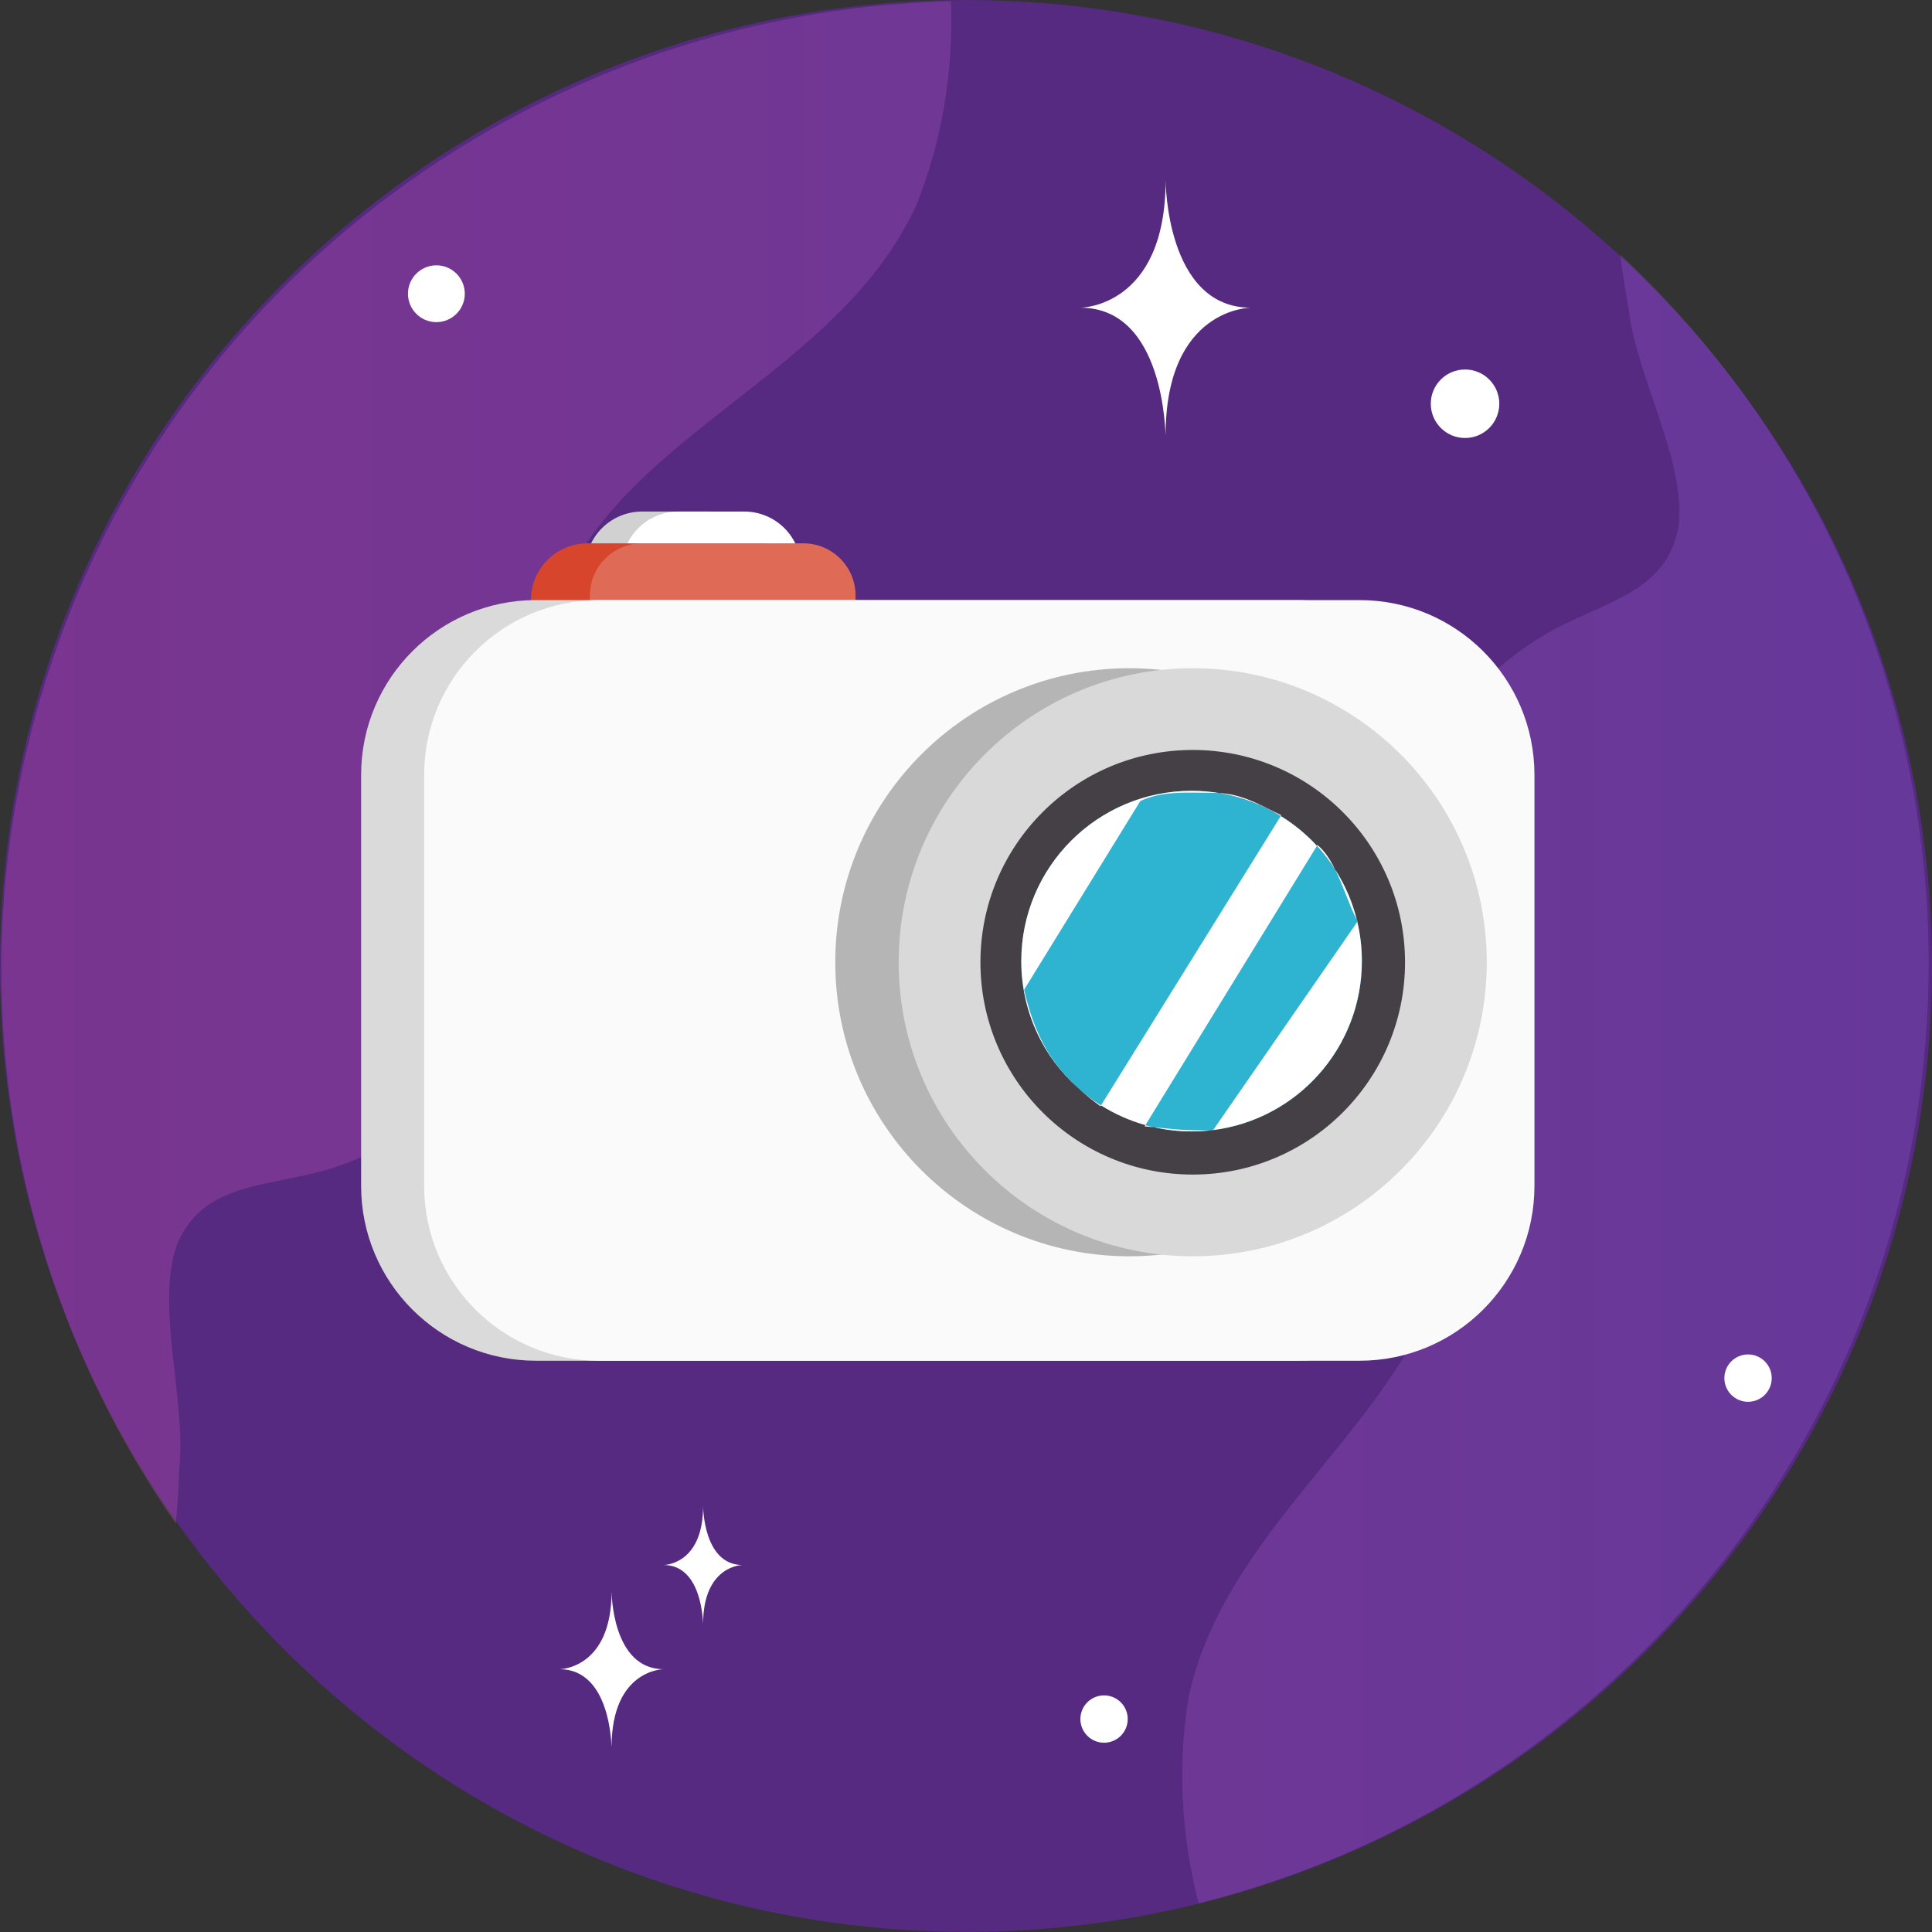 <svg width="204" height="204" viewBox="0 0 204 204" fill="none" xmlns="http://www.w3.org/2000/svg">
<rect x="0" y="0" width="204" height="204" fill="#333333" stroke="none"/>
<path d="M204 102.01C204 103.647 203.981 105.245 203.886 106.863C203.277 119.598 200.326 131.742 195.453 142.84C179.825 178.493 144.363 203.543 103.133 203.981H102.01C58.057 203.981 20.482 176.037 6.186 136.939C3.807 130.467 2.056 123.653 1.047 116.61C0.343 111.851 0 106.94 0 101.99C0 84.935 4.207 68.85 11.611 54.707C15.114 48.007 19.34 41.782 24.213 36.072C42.962 14.01 70.849 0 101.99 0C148.227 0 187.363 30.932 199.812 73.171C202.553 82.365 204 92.016 204 102.01Z" fill="#552A80"/>
<path d="M100.417 0.131C100.686 7.589 99.43 15.094 96.717 21.734C88.893 38.687 68.048 45.081 60.134 60.367C52.855 75.288 64.013 90.792 55.055 105.818C50.183 113.76 45.989 119.17 36.844 122.72C29.521 125.629 21.738 124.098 18.678 131.437C16.391 137.893 19.683 148.023 18.936 154.892C18.878 156.817 18.758 158.824 18.567 160.872C1.938 136.912 -4.466 106.186 3.633 75.96C15.695 31.093 56.006 1.182 100.417 0.131Z" fill="url(#paint0_linear_1138_2172)" fill-opacity="0.25"/>
<path d="M126.557 200.983C124.709 193.785 124.317 186.211 125.514 179.165C129.432 160.978 148.132 150.245 152.492 133.662C156.318 117.57 142.274 104.9 147.694 88.343C150.691 79.562 153.575 73.39 161.62 67.957C168.048 63.542 175.865 63.348 177.247 55.546C178.072 48.77 172.745 39.627 172 32.782C171.646 30.897 171.334 28.918 171.081 26.884C192.193 46.597 204.904 75.105 203.551 106.264C201.503 152.526 169.078 190.35 126.557 200.983Z" fill="url(#paint1_linear_1138_2172)" fill-opacity="0.25"/>
<path d="M61.804 60.008C61.804 56.698 64.488 54.015 67.798 54.015H74.751C78.061 54.015 80.744 56.698 80.744 60.008V76.311C80.744 79.621 78.061 82.305 74.751 82.305H67.798C64.488 82.305 61.804 79.621 61.804 76.311V60.008Z" fill="#D1D1D1"/>
<path d="M65.643 60.008C65.643 56.698 68.326 54.015 71.636 54.015H78.589C81.899 54.015 84.583 56.698 84.583 60.008V76.311C84.583 79.621 81.899 82.305 78.589 82.305H71.636C68.326 82.305 65.643 79.621 65.643 76.311V60.008Z" fill="white"/>
<path d="M56.056 63.364C56.056 60.054 58.74 57.371 62.05 57.371H80.271C83.581 57.371 86.265 60.054 86.265 63.364V87.819C86.265 91.129 83.581 93.813 80.271 93.813H62.05C58.74 93.813 56.056 91.129 56.056 87.819V63.364Z" fill="#D7462C"/>
<path d="M62.288 62.885C62.288 59.84 64.757 57.371 67.802 57.371H84.825C87.87 57.371 90.339 59.84 90.339 62.885V85.901C90.339 88.946 87.87 91.415 84.825 91.415H67.802C64.757 91.415 62.288 88.946 62.288 85.901V62.885Z" fill="#DF6B57"/>
<path d="M38.13 81.825C38.13 71.629 46.395 63.364 56.591 63.364H136.907C147.102 63.364 155.367 71.629 155.367 81.825V125.219C155.367 135.415 147.102 143.68 136.907 143.68H56.591C46.395 143.68 38.13 135.415 38.13 125.219V81.825Z" fill="#DADADA"/>
<path d="M44.786 81.825C44.786 71.629 53.051 63.364 63.247 63.364H143.563C153.758 63.364 162.023 71.629 162.023 81.825V125.219C162.023 135.415 153.758 143.68 143.563 143.68H63.247C53.051 143.68 44.786 135.415 44.786 125.219V81.825Z" fill="#FAFAFA"/>
<path d="M150.291 101.606C150.291 118.753 136.391 132.653 119.244 132.653C102.097 132.653 88.196 118.753 88.196 101.606C88.196 84.459 102.097 70.558 119.244 70.558C136.391 70.558 150.291 84.459 150.291 101.606Z" fill="#B5B5B5"/>
<path d="M156.987 101.606C156.987 118.753 143.087 132.653 125.94 132.653C108.793 132.653 94.892 118.753 94.892 101.606C94.892 84.459 108.793 70.558 125.94 70.558C143.087 70.558 156.987 84.459 156.987 101.606Z" fill="#D9D9D9"/>
<path d="M148.357 101.605C148.357 113.985 138.321 124.022 125.94 124.022C113.56 124.022 103.524 113.985 103.524 101.605C103.524 89.225 113.56 79.189 125.94 79.189C138.321 79.189 148.357 89.225 148.357 101.605Z" fill="#454045"/>
<path d="M143.802 101.485C143.802 111.416 135.751 119.467 125.821 119.467C115.89 119.467 107.84 111.416 107.84 101.485C107.84 91.555 115.89 83.504 125.821 83.504C135.751 83.504 143.802 91.555 143.802 101.485Z" fill="#2EB4D1"/>
<path fill-rule="evenodd" clip-rule="evenodd" d="M128.099 119.323C136.953 118.202 143.799 110.643 143.799 101.485C143.799 100.058 143.633 98.67 143.319 97.338L143.351 97.292C143.325 97.243 143.298 97.194 143.272 97.144C142.797 95.228 142.015 93.433 140.981 91.815C140.458 90.76 139.857 89.826 139.109 89.23L139.056 89.316C137.937 88.099 136.652 87.037 135.237 86.165L135.29 86.079C134.876 85.881 134.482 85.684 134.1 85.493C132.335 84.61 130.821 83.851 128.681 83.731C127.749 83.581 126.793 83.504 125.818 83.504C115.888 83.504 107.837 91.554 107.837 101.485C107.837 106.83 110.169 111.631 113.872 114.924C114.568 115.561 115.34 116.185 116.197 116.808L116.255 116.715C117.694 117.62 119.27 118.327 120.945 118.798L120.864 118.93C121.227 118.967 121.56 119 121.865 119.03C123.137 119.316 124.46 119.466 125.818 119.466C126.499 119.466 127.171 119.428 127.832 119.355C127.912 119.355 127.993 119.355 128.077 119.355L128.099 119.323ZM128.099 119.323L143.319 97.338C143.304 97.273 143.288 97.208 143.272 97.144C142.885 96.409 142.526 95.501 142.15 94.552C141.788 93.637 141.411 92.684 140.981 91.815C140.412 90.925 139.767 90.089 139.056 89.316L120.945 118.798C121.249 118.883 121.556 118.961 121.865 119.03C123.663 119.209 124.541 119.289 125.421 119.325C126.089 119.353 126.758 119.354 127.832 119.355C127.922 119.345 128.01 119.334 128.099 119.323ZM116.255 116.715L135.237 86.165C133.27 84.953 131.053 84.11 128.681 83.731C128.485 83.719 128.284 83.714 128.077 83.714C127.633 83.714 127.201 83.708 126.778 83.702C124.49 83.671 122.477 83.644 120.412 84.572L108.135 104.504C109.174 109.006 110.779 112.095 113.872 114.924C114.614 115.584 115.411 116.184 116.255 116.715Z" fill="white"/>
<path d="M114.077 32.49C114.077 32.49 123.077 32.49 123.077 19.015C123.077 19.015 123.077 32.49 132.077 32.49C132.077 32.49 123.077 32.49 123.077 45.966C123.028 45.966 123.028 32.49 114.077 32.49Z" fill="white"/>
<path d="M59.077 176.25C59.077 176.25 64.577 176.25 64.577 168.015C64.577 168.015 64.577 176.25 70.077 176.25C70.077 176.25 64.577 176.25 64.577 184.485C64.547 184.485 64.547 176.25 59.077 176.25Z" fill="white"/>
<path d="M70.077 165.25C70.077 165.25 74.241 165.25 74.241 159.015C74.241 159.015 74.241 165.25 78.406 165.25C78.406 165.25 74.241 165.25 74.241 171.485C74.219 171.485 74.219 165.25 70.077 165.25Z" fill="white"/>
<path d="M154.694 46.248C156.691 46.248 158.311 44.629 158.311 42.631C158.311 40.634 156.691 39.015 154.694 39.015C152.696 39.015 151.077 40.634 151.077 42.631C151.077 44.629 152.696 46.248 154.694 46.248Z" fill="white"/>
<path d="M46.077 34.015C47.734 34.015 49.077 32.671 49.077 31.015C49.077 29.358 47.734 28.015 46.077 28.015C44.42 28.015 43.077 29.358 43.077 31.015C43.077 32.671 44.42 34.015 46.077 34.015Z" fill="white"/>
<path d="M184.577 148.015C185.958 148.015 187.077 146.895 187.077 145.515C187.077 144.134 185.958 143.015 184.577 143.015C183.196 143.015 182.077 144.134 182.077 145.515C182.077 146.895 183.196 148.015 184.577 148.015Z" fill="white"/>
<path d="M116.577 184.015C117.958 184.015 119.077 182.895 119.077 181.515C119.077 180.134 117.958 179.015 116.577 179.015C115.196 179.015 114.077 180.134 114.077 181.515C114.077 182.895 115.196 184.015 116.577 184.015Z" fill="white"/>
<defs>
<linearGradient id="paint0_linear_1138_2172" x1="0.003" y1="102.046" x2="204.008" y2="102.046" gradientUnits="userSpaceOnUse">
<stop stop-color="#E559BD"/>
<stop offset="1" stop-color="#9765E5"/>
</linearGradient>
<linearGradient id="paint1_linear_1138_2172" x1="0.003" y1="102.046" x2="204.008" y2="102.046" gradientUnits="userSpaceOnUse">
<stop stop-color="#E559BD"/>
<stop offset="1" stop-color="#9765E5"/>
</linearGradient>
</defs>
</svg>
